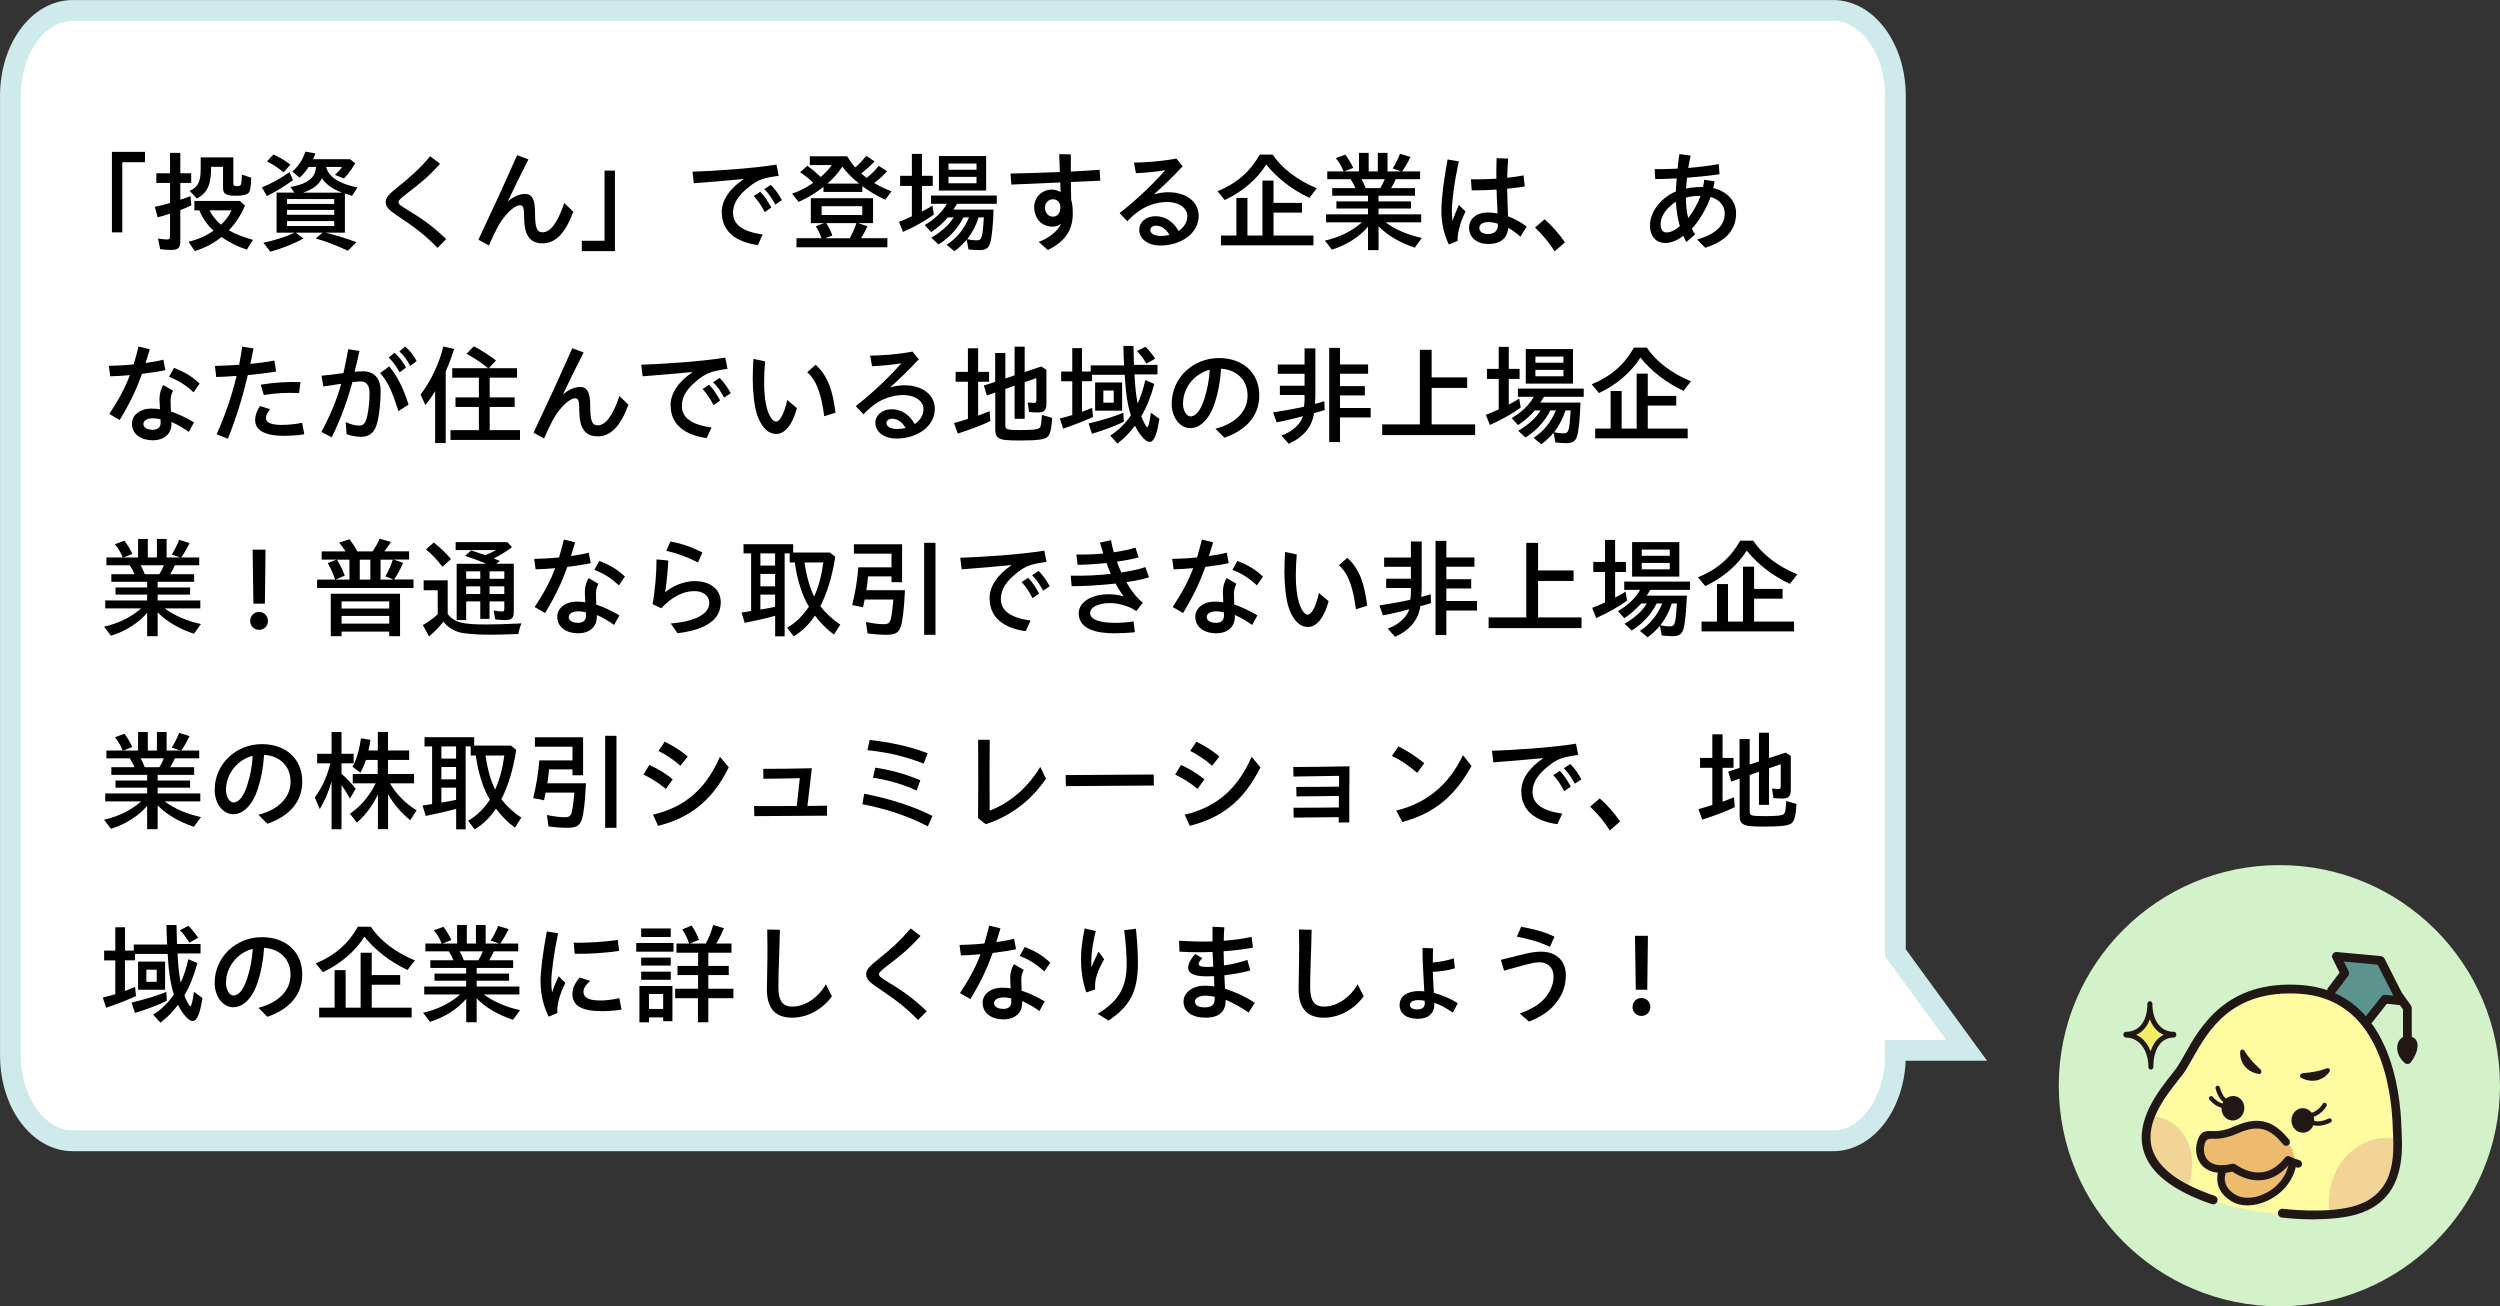 <?xml version="1.0" encoding="UTF-8"?>
<svg id="_レイヤー_2" data-name="レイヤー 2" xmlns="http://www.w3.org/2000/svg" width="339.96" height="177.64" viewBox="0 0 339.96 177.64">
  <rect x="0" y="0" width="339.96" height="177.64" fill="#333333" stroke="none"/>
  <defs>
    <style>
      .cls-1 {
        fill: #211815;
      }

      .cls-2 {
        fill: #ecbb6e;
      }

      .cls-3 {
        fill: #5c948d;
      }

      .cls-4 {
        fill: #fffba1;
      }

      .cls-5 {
        fill: #d3f2c9;
      }

      .cls-6 {
        fill: #f2ec67;
      }

      .cls-7 {
        fill: #f2d496;
      }

      .cls-8 {
        fill: #fff;
        stroke: #ceeaeb;
        stroke-miterlimit: 10;
        stroke-width: 2.83px;
      }
    </style>
  </defs>
  <g id="_レイヤー_1-2" data-name="レイヤー 1">
    <g>
      <path class="cls-8" d="M9.89,1.42h239.38c4.68,0,8.47,5.2,8.47,11.61v116.52s9.69,13.28,9.69,13.28h-9.69s0,.69,0,.69c0,6.41-3.79,11.61-8.47,11.61H9.89c-4.68,0-8.47-5.2-8.47-11.61V13.03c0-6.41,3.79-11.61,8.47-11.61Z"/>
      <g>
        <path d="M15.22,20.65h4.5v1.41h-3.09v9.54h-1.41v-10.95Z"/>
        <path d="M21.78,33.88l-.29-1.44c.55.09.9.12,1.23.12s.4-.09.4-.42v-3.09c-.51.18-1.09.35-1.68.5l-.39-1.43c.73-.15,1.42-.31,2.07-.53v-2.71h-1.86v-1.32h1.86v-2.77h1.4v2.77h1.48v1.32h-1.48v2.27c.36-.09.85-.27,1.38-.48l.12,1.26c-.46.23-.95.44-1.5.63v4.29c0,.87-.32,1.14-1.29,1.14-.38,0-1.02-.04-1.46-.11ZM25.63,32.87c1.21-.27,2.37-.78,3.41-1.5-.87-.79-1.53-1.74-1.93-2.77h-.68v-1.28h6.17l.71.62c-.51,1.28-1.28,2.43-2.19,3.38.87.49,2.04.97,3.28,1.3l-.83,1.32c-1.14-.35-2.4-.96-3.45-1.72-1.05.87-2.17,1.47-3.63,1.92l-.86-1.26ZM25.78,25.96c1.14-.51,1.51-1.24,1.51-2.94v-1.62h4.44v3.52c0,.32.09.39.46.39.63,0,.64-.04.71-1.56l1.26.41c-.04,1.29-.13,1.81-.36,2.07-.24.25-.78.39-1.72.39-1.35,0-1.75-.25-1.75-1.06v-2.88h-1.62c0,2.46-.46,3.48-1.93,4.32l-.99-1.04ZM31.47,28.6h-2.98c.33.69.92,1.42,1.56,1.95.66-.6,1.16-1.29,1.42-1.95Z"/>
        <path d="M35.61,25.49c1.29-.53,2.55-1.23,3.75-2.08l.48,1.08c-.97.74-2.37,1.59-3.55,2.17l-.67-1.17ZM35.79,33.01c1.68-.36,3.11-.81,4.26-1.37h-2.44v-5.45h2.42l-.54-.76c2.35-.42,3.39-1.23,3.48-2.73h-1c-.39.6-.79,1.08-1.23,1.46l-.99-.83c.83-.72,1.47-1.69,1.77-2.71l1.38.24c-.13.33-.24.57-.34.79h5.04l.71.55c-.42.72-.96,1.47-1.53,2.07l-1.23-.49c.39-.35.77-.77.96-1.08h-2.16c.33,1.35,1.74,2.28,4.27,2.79l-.75,1.14c-.22-.08-.72-.23-.97-.32v5.33h-2.66c1.3.3,2.55.67,4.23,1.29l-1.16,1.17c-1.41-.67-2.89-1.24-4.38-1.68l.93-.78h-3.63l1.04.79c-1.14.64-2.88,1.35-4.5,1.8l-.96-1.23ZM36.31,21.94l.87-.93c.73.31,1.56.79,2.31,1.38l-.92,1.05c-.64-.54-1.38-1.04-2.26-1.5ZM45.45,27.73v-.66h-6.42v.66h6.42ZM45.45,29.21v-.66h-6.42v.66h6.42ZM45.45,30.73v-.67h-6.42v.67h6.42ZM46.53,26.2c-1.25-.45-2.24-1.15-2.75-1.96-.46.92-1.21,1.48-2.57,1.96h5.31Z"/>
        <path d="M54.03,29.33c-1.21-.81-1.58-1.21-1.58-1.89,0-.63.53-1.11,1.72-2.07,1.56-1.25,2.9-2.42,4.32-4.12l1.35,1.02c-1.56,1.75-2.61,2.58-4.36,3.93-1,.77-1.29,1.04-1.29,1.26,0,.29.18.44,1.29,1.12,1.81,1.12,3.06,1.91,5.2,3.93l-1.18,1.19c-1.93-1.95-3.25-2.88-5.47-4.37Z"/>
        <path d="M65.05,32.6c2.04-4.32,3.56-7.62,5.27-11.5l1.54.58c-1.04,2.04-1.91,3.81-2.81,5.71.8-.69,1.65-1.02,2.33-1.02,1.04,0,1.38.83,1.38,2.64,0,1.93.24,2.58,1.02,2.58,1.05,0,2.05-1.28,2.95-3.99l1.23,1.19c-1.04,2.8-2.35,4.3-4.17,4.3s-2.52-1.23-2.52-3.57c0-1.28-.12-1.61-.58-1.61-.53,0-1.37.68-2.01,1.47-.76.93-1.15,1.65-2.2,4l-1.43-.79Z"/>
        <path d="M79.12,32.74h3.09v-9.54h1.41v10.95h-4.5v-1.41Z"/>
        <path d="M98.14,28.9c0-1.67,1.05-3.23,3.02-4.56-2.88.27-4.68.42-6.81.58l-.19-1.57c3.12-.12,7.92-.41,11.43-.97l.3,1.53c-2.08.29-2.79.51-4,1.47-1.38,1.08-2.21,2.19-2.21,3.55,0,1.71,1.46,2.59,4.04,2.96l-.67,1.44c-2.99-.42-4.89-1.86-4.89-4.42ZM102.51,26.65l.87-.58c.62.63,1.02,1.28,1.51,2.14l-.9.63c-.48-.92-.93-1.58-1.49-2.19ZM103.93,25.72l.88-.58c.6.58,1.07,1.27,1.52,2.08l-.9.6c-.51-.93-.9-1.51-1.5-2.1Z"/>
        <path d="M107.71,26.33c.98-.33,1.94-.81,2.88-1.47-.69-.65-1.2-1.07-1.79-1.44l.99-.88c.63.46,1.08.83,1.82,1.53.57-.5,1.06-1.02,1.5-1.62h-2.99v-1.2h5.07c.42.67.73,1.11,1.12,1.51.6-.52.99-.96,1.5-1.58l1.11.77c-.6.63-1.14,1.12-1.81,1.63.13.12.46.4.73.62.71-.57,1.16-1.02,1.65-1.65l1.14.73c-.58.65-1.08,1.08-1.75,1.61.84.5,1.54.82,2.35,1.12l-.84,1.15c-1.05-.46-2.14-1.11-3.13-1.84v.78h-5.28v-.69c-1.04.82-2.15,1.5-3.38,2.05l-.9-1.14ZM108.31,32.39h3.39c-.15-.51-.44-1.1-.76-1.62l1.11-.43h-1.79v-3.39h8.46v3.39h-2.02l1.26.43c-.27.6-.54,1.09-.87,1.62h3.58v1.23h-12.36v-1.23ZM117.25,29.24v-1.2h-5.52v1.2h5.52ZM115.56,32.39c.44-.84.72-1.47.9-2.05h-4.11c.33.49.6,1.02.84,1.68l-1,.38h3.38ZM116.82,24.97c-.93-.75-1.69-1.53-2.28-2.31-.54.85-1.23,1.63-2.03,2.31h4.3Z"/>
        <path d="M122.25,30.16c.38-.13,1.12-.45,1.75-.74v-4.14h-1.6v-1.37h1.6v-2.99h1.37v2.99h1.47v1.37h-1.47v3.48c.48-.24,1.04-.55,1.42-.81l.2,1.23c-1.08.79-2.7,1.71-4.19,2.36l-.55-1.38ZM128.74,33.28c1.35-.87,2.34-2.08,3.03-3.72h-.76c-.72,1.46-1.95,2.81-3.39,3.68l-.98-.92c1.32-.74,2.46-1.77,3.04-2.76h-.78c-.63.74-1.49,1.49-2.29,2l-.86-.96c1.33-.76,2.36-1.74,3.01-2.89h-2.16v-1.12h8.95v1.12h-5.4l-.5.79h5.46c-.06,1.94-.23,3.73-.44,4.46-.19.76-.61,1.05-1.47,1.05-.45,0-.99-.04-1.5-.09l-.24-1.32c-.6.67-1.14,1.18-1.68,1.56l-1.06-.87ZM127.68,21.22h6.42v4.69h-6.42v-4.69ZM132.79,23.08v-.84h-3.81v.84h3.81ZM132.79,24.92v-.87h-3.81v.87h3.81ZM133.78,29.56h-.7c-.33,1.05-.89,2.12-1.54,2.97.4.09.85.15,1.23.15.75,0,.83-.24,1.02-3.12Z"/>
        <path d="M141.24,32.9c1.35-.5,2.59-1.43,3.06-2.49-.32.26-.72.41-1.16.41-1.53,0-2.5-1.14-2.5-2.68,0-1.38,1.11-2.36,2.42-2.36.43,0,.87.15,1.16.35l-.04-1.32c-2.28.09-4.63.2-6.66.29l-.1-1.5c1.99-.04,4.39-.11,6.7-.21l-.08-2.43,1.58.04c-.01.74-.01,1.53-.01,2.33,1.41-.08,2.76-.15,3.92-.24l.09,1.48c-1.19.06-2.57.12-4,.18l.04,2.4c.17.53.22,1.18.22,1.83,0,2.08-.78,3.72-3.39,5.02l-1.23-1.09ZM144.19,28.16c0-.66-.43-1.06-.99-1.06-.68,0-1.1.53-1.1,1.15s.41,1.21,1.07,1.21,1.02-.51,1.02-1.3Z"/>
        <path d="M154.92,31.22c0-1.05.95-1.82,2.23-1.82s2.39.72,3.12,2.01c.72-.48,1.19-1.19,1.19-2.03,0-1.05-1.07-1.91-2.79-1.91-1.1,0-2.42.36-3.42.99-.69.43-1.2.85-1.96,1.63l-1.04-1.12c1.65-1.27,4.05-3.39,6.21-5.82-1.21.21-2.73.34-3.99.4l-.27-1.44c1.72-.03,3.61-.15,5.77-.55l.85,1.05c-1.44,1.54-2.56,2.61-3.91,3.83.69-.21,1.33-.3,1.93-.3,2.52,0,4.16,1.33,4.16,3.2,0,2.4-2.4,4.05-5.24,4.05-1.54,0-2.85-.82-2.85-2.17ZM157.92,32.08c.39,0,.75-.04,1.11-.13-.46-.81-1.11-1.26-1.8-1.26-.51,0-.81.26-.81.59,0,.52.66.81,1.5.81Z"/>
        <path d="M165.57,26c2.58-1.04,4.42-2.65,5.74-4.98h1.75c1.23,1.86,3.38,3.5,6,4.58l-1,1.3c-2.33-1.08-4.42-2.7-5.87-4.53-1.23,1.99-3.28,3.73-5.64,4.83l-.99-1.2ZM166.03,32.03h2.1v-5.11h1.5v5.11h2.04v-7.47h1.51v3.03h3.87v1.32h-3.87v3.12h5.43v1.33h-12.58v-1.33Z"/>
        <path d="M186.03,30.83c-1.2,1.41-2.97,2.52-4.92,3.12l-.94-1.23c2.01-.46,3.73-1.32,5.04-2.49h-4.88v-1.08h5.7v-.79h-4.3v-.97h4.3v-.77h-4.87v-1.04h3.15c-.17-.43-.38-.81-.64-1.21h-3.18v-1.06h2.22c-.32-.78-.66-1.32-1.07-1.8l1.29-.48c.39.48.76,1.11,1.09,1.8l-1.23.48h2.01v-2.52h1.32v2.52h1.24v-2.52h1.32v2.52h1.88l-1.18-.39c.4-.66.78-1.42,1-2.01l1.42.44c-.35.73-.79,1.48-1.14,1.96h2.45v1.06h-3.31c-.2.44-.41.86-.63,1.21h3.25v1.04h-4.96v.77h4.41v.97h-4.41v.79h5.8v1.08h-4.85c1.33.99,3.04,1.72,4.94,2.13l-.96,1.32c-2-.66-3.71-1.66-4.93-2.91v3.24h-1.43v-3.18ZM187.69,25.58c.21-.34.41-.71.62-1.21h-3.17c.21.36.36.66.57,1.21h1.98Z"/>
        <path d="M196.01,28.49c0-1.33.3-3.96.84-6.81l1.53.27c-.65,2.92-.95,5.56-.95,6.67,0,.46.03.98.09,1.44.24-.76.54-1.47.87-2.19l.9.9c-.45.93-.65,1.47-.79,2.03-.23.84-.3,1.27-.29,1.95l-1.19.5c-.63-1.36-1.02-2.73-1.02-4.75ZM199.77,30.94c0-1.05.86-2.04,2.55-2.04.42,0,.87.04,1.32.12l-.04-1.17c-.04-.64-.08-1.38-.09-2.07-1.19.08-2.37.11-3.38.11l-.11-1.5c1.07.01,2.26-.02,3.46-.09,0-.84-.01-1.58.03-2.79l1.58.05c-.08,1.02-.11,1.83-.14,2.61.8-.08,1.54-.18,2.24-.32l.15,1.51c-.72.12-1.53.22-2.39.3.02.78.03,1.48.06,2.16.01.6.04,1.14.06,1.59.86.32,1.71.78,2.54,1.4l-.87,1.38c-.55-.52-1.11-.91-1.65-1.2-.12,1.46-1.1,2.19-2.71,2.19-1.5,0-2.61-.85-2.61-2.23ZM202.35,31.82c.81,0,1.35-.39,1.33-1.21v-.2c-.45-.13-.88-.21-1.25-.21-.88,0-1.26.36-1.26.81,0,.5.43.81,1.17.81Z"/>
        <path d="M208.74,30.94l1.3-1.12c.92.78,1.98,1.99,2.77,3.13l-1.41,1.24c-.69-1.15-1.64-2.29-2.67-3.25Z"/>
        <path d="M228.89,32.08c-.79.6-1.61.96-2.42.96-1.32,0-2.1-.96-2.1-2.36,0-1.29.66-2.55,1.74-3.51.53-.48,1.14-.87,1.79-1.14.01-.5.04-1.11.11-1.77-1.14.06-2.18.09-2.92.09l-.08-1.36c.81.03,1.9,0,3.12-.06.06-.69.15-1.38.24-1.98l1.53.21c-.12.52-.23,1.09-.32,1.68,1.4-.12,2.87-.29,4.14-.53l.11,1.38c-1.35.21-2.92.36-4.42.48-.06.53-.11,1.04-.13,1.47.71-.15,1.48-.22,2.31-.21.08-.34.11-.63.15-.98l1.41.21c-.04.31-.1.62-.18.91,1.83.42,3.11,1.73,3.11,3.42,0,1.91-.96,3.68-4.19,4.7l-1.11-1.11c2.85-.84,3.76-2.13,3.76-3.56,0-1.08-.76-1.89-1.92-2.24-.57,1.58-1.53,3.21-2.55,4.32.13.27.27.54.43.79l-1.18,1.02c-.15-.27-.29-.55-.42-.85ZM226.61,31.61c.54,0,1.19-.3,1.82-.87-.27-.9-.47-2.08-.53-3.3-.33.19-.69.48-1.04.83-.54.54-1.04,1.35-1.04,2.23,0,.75.33,1.11.78,1.11ZM229.56,29.66c.66-.82,1.29-1.93,1.7-3.03-.74,0-1.41.07-2.01.25.02.95.09,1.91.32,2.78Z"/>
        <path d="M14.86,56.3c1.35-2.04,2.19-3.66,2.8-5.29-.99.09-1.93.15-2.67.16l-.19-1.42c1-.02,2.19-.08,3.38-.2.22-.77.45-1.56.66-2.43l1.53.38c-.2.66-.38,1.27-.57,1.86.89-.12,1.73-.27,2.42-.45l.27,1.42c-.78.18-1.95.36-3.18.51-.73,2.04-1.6,3.92-3.03,6.27l-1.41-.81ZM17.94,57.61c0-1.14,1.06-2.05,2.67-2.05.36,0,.75.03,1.14.09-.03-.5-.06-1.08-.06-1.37,0-.42.06-1.15.51-1.92l1.33.77c-.29.58-.33.99-.33,1.41,0,.47.03.9.04,1.42,1.06.35,2.16.88,3.15,1.47l-.72,1.3c-.78-.55-1.58-1.02-2.35-1.35v.24c0,1.4-1,2.25-2.58,2.25-1.39,0-2.8-.71-2.8-2.26ZM20.73,58.45c.69,0,1.11-.31,1.11-.95,0-.12,0-.29-.01-.48-.34-.09-.69-.14-1-.14-.79,0-1.33.29-1.33.77,0,.53.55.79,1.25.79ZM22.99,51.23l.67-1.2c1.37.52,2.46,1.14,3.48,2.13l-.82,1.19c-1.16-1.07-2.04-1.59-3.33-2.12Z"/>
        <path d="M29.46,59.05c1.23-2.76,2.1-5.34,2.71-7.93-1.02.08-1.98.12-2.77.15l-.17-1.51c1.04-.03,2.14-.08,3.29-.15.15-.81.3-1.63.42-2.47l1.54.24c-.14.72-.29,1.42-.44,2.11,1.11-.12,2.21-.25,3.27-.46l.24,1.5c-1.18.19-2.53.36-3.85.48-.69,2.93-1.54,5.7-2.71,8.65l-1.53-.6ZM34.69,57.11c0-.56.21-1.23.67-1.89l1.37.43c-.39.45-.57.9-.57,1.21,0,.58.66.92,2.13.92.96,0,1.98-.11,2.79-.29l.3,1.56c-.93.18-2.13.21-2.85.21-2.75,0-3.84-.9-3.84-2.16ZM35.46,52.31c1.71-.29,3.71-.42,5.4-.35l-.19,1.49c-1.63-.09-3.45.03-4.8.27l-.41-1.41Z"/>
        <path d="M43.69,58.76c1.25-2.34,2.1-4.38,2.71-6.57-.92.14-1.77.25-2.43.36l-.25-1.46c.69-.06,1.96-.2,2.98-.35.24-1.03.45-2.11.65-3.25l1.53.24c-.19.93-.42,1.86-.66,2.82.44-.03.83-.06,1.14-.06,1.44,0,2.4.88,2.4,2.68,0,1.29-.12,2.91-.45,4.27-.37,1.56-1.27,1.96-2.17,1.96-.7,0-1.39-.13-2.01-.36l-.12-1.65c.71.35,1.38.48,1.83.48.58,0,.88-.32,1.11-1.35.19-.89.3-2,.3-3.06s-.43-1.59-1.18-1.59c-.26,0-.62.03-1.14.09-.73,2.59-1.53,4.88-2.82,7.51l-1.41-.74ZM51.69,50.74l1.23-.92c1.17,1.39,1.95,3.06,2.64,5.19l-1.38.9c-.72-2.26-1.35-3.97-2.49-5.17ZM52.86,48.62l.79-.66c.63.6,1.05,1.11,1.56,2.01l-.86.67c-.51-.92-.94-1.49-1.5-2.02ZM54.31,47.78l.79-.66c.68.58,1.08,1.15,1.56,1.98l-.87.66c-.45-.84-.9-1.46-1.49-1.98Z"/>
        <path d="M59.17,53.18c-.34.6-.78,1.23-1.32,1.91l-.66-1.43c1.38-1.8,2.5-4.14,3.1-6.54l1.46.34c-.36,1.16-.71,2.1-1.14,3.04v9.75h-1.44v-7.08ZM61.26,58.49h3.86v-3.15h-3.18v-1.3h3.18v-2.68h-3.62v-1.29h4.88c-.96-.78-1.93-1.41-2.94-1.96l.99-1.02c1.05.55,2.12,1.23,3.01,1.92l-.96,1.06h3.83v1.29h-3.72v2.68h3.4v1.3h-3.4v3.15h4.12v1.33h-9.45v-1.33Z"/>
        <path d="M72.55,58.85c2.04-4.32,3.56-7.62,5.27-11.5l1.54.58c-1.04,2.04-1.91,3.81-2.81,5.71.8-.69,1.65-1.02,2.33-1.02,1.04,0,1.38.83,1.38,2.64,0,1.93.24,2.58,1.02,2.58,1.05,0,2.05-1.28,2.95-3.99l1.23,1.19c-1.04,2.8-2.35,4.3-4.17,4.3s-2.52-1.23-2.52-3.57c0-1.28-.12-1.61-.58-1.61-.53,0-1.37.68-2.01,1.47-.76.93-1.15,1.65-2.2,4l-1.43-.79Z"/>
        <path d="M91.18,55.15c0-1.67,1.05-3.23,3.02-4.56-2.88.27-4.68.42-6.81.58l-.19-1.57c3.12-.12,7.92-.41,11.43-.97l.3,1.53c-2.08.29-2.79.51-4,1.47-1.38,1.08-2.21,2.19-2.21,3.55,0,1.71,1.46,2.59,4.04,2.96l-.67,1.44c-2.99-.42-4.89-1.86-4.89-4.42ZM95.55,52.9l.87-.58c.62.63,1.02,1.28,1.51,2.14l-.9.63c-.48-.92-.93-1.58-1.49-2.19ZM96.97,51.97l.88-.58c.6.58,1.07,1.27,1.52,2.08l-.9.6c-.51-.93-.9-1.51-1.5-2.1Z"/>
        <path d="M102.91,56.27c-.33-1.07-.55-2.97-.55-4.71,0-.75.03-1.81.09-2.75l1.59.33c-.09,1.02-.13,1.92-.13,2.88,0,1.63.17,2.8.43,3.67.32,1.02.76,1.64,1.2,1.64.48,0,1.11-1.04,1.51-2.94l1.32,1.11c-.63,2.37-1.7,3.51-2.8,3.51-1.21,0-2.13-1.07-2.66-2.75ZM109.77,50.62l1.14-1.02c1.8,1.65,2.32,3.67,2.71,6.52l-1.54.48c-.35-2.65-.9-4.77-2.31-5.98Z"/>
        <path d="M119.04,57.47c0-1.05.95-1.82,2.23-1.82s2.39.72,3.12,2.01c.72-.48,1.19-1.19,1.19-2.03,0-1.05-1.07-1.91-2.79-1.91-1.09,0-2.42.36-3.42.99-.69.43-1.2.85-1.96,1.63l-1.04-1.12c1.65-1.27,4.05-3.39,6.21-5.82-1.21.21-2.73.34-3.99.4l-.27-1.44c1.72-.03,3.61-.15,5.77-.55l.85,1.05c-1.44,1.54-2.56,2.61-3.91,3.83.69-.21,1.33-.3,1.93-.3,2.52,0,4.16,1.33,4.16,3.2,0,2.4-2.4,4.05-5.24,4.05-1.54,0-2.85-.82-2.85-2.17ZM122.04,58.33c.39,0,.75-.04,1.11-.13-.46-.81-1.11-1.26-1.8-1.26-.51,0-.81.26-.81.59,0,.52.66.81,1.5.81Z"/>
        <path d="M129.73,57.53c.84-.24,1.47-.42,1.89-.57v-5.05h-1.67v-1.34h1.67v-3.21h1.39v3.21h1.49v1.34h-1.49v4.6c.44-.16,1.08-.39,1.56-.6l.1,1.35c-1.06.53-2.64,1.12-4.42,1.7l-.52-1.42ZM135.87,59.59c-.38-.21-.53-.53-.53-1.14v-5.08l-1.14.41-.41-1.35,1.54-.51v-3.92h1.38v3.46l1.26-.42v-3.9h1.37v3.45l2.25-.75.71.45v4.54c0,.95-.29,1.26-1.21,1.26-.32,0-.53-.01-1.16-.07l-.18-1.3c.31.04.66.07.87.07.25,0,.31-.09.31-.4v-2.97l-1.59.55v4.98h-1.37v-4.51l-1.26.45v4.95c0,.58.2.64,2.12.64,1.67,0,2.34-.09,2.55-.31.18-.21.22-.48.3-1.75l1.4.41c-.11,1.63-.29,2.32-.68,2.62-.42.33-1.45.45-3.66.45-1.8,0-2.49-.07-2.88-.3Z"/>
        <path d="M150.96,59.24c1.11-.71,2.05-1.61,2.82-2.75-.43-1.33-.71-3.08-.84-5.52h-4.44v.87h-1.37v4.17c.53-.2,1-.39,1.38-.55l.12,1.24c-.99.46-2.46,1.05-4.06,1.59l-.45-1.39c.5-.11,1.16-.29,1.69-.46v-4.59h-1.51v-1.33h1.51v-3.18h1.32v3.18h1.19v-.83h4.54c-.03-.4-.07-1.48-.1-2.65h1.37c.01.69.03,1.54.07,2.58h3.2v1.29h-3.13c.08,1.62.22,2.93.43,3.97.42-.93.77-1.96,1.04-3.19l1.23.52c-.44,1.63-1.02,3.13-1.77,4.39.25.69.67,1.49.81,1.49.15,0,.33-.72.49-1.97l1.16.84c-.34,2.19-.75,3.13-1.33,3.13-.33,0-.71-.29-1.17-.87-.29-.36-.58-.82-.83-1.32-.69.93-1.46,1.71-2.38,2.42l-.97-1.08ZM148.02,57.59c1.86-.45,3.39-.91,4.74-1.46l.06,1.21c-.85.45-2.52,1.11-4.33,1.65l-.46-1.41ZM148.92,52.01h3.67v3.83h-3.67v-3.83ZM151.45,54.76v-1.65h-1.41v1.65h1.41ZM154.6,47.75l1.16-.6c.42.39.83.9,1.33,1.62l-1.2.67c-.43-.72-.84-1.26-1.29-1.7Z"/>
        <path d="M165.27,58.3c2.75-.69,4.38-2.37,4.38-4.5s-1.47-3.52-3.6-3.66c-.11,1.69-.38,3.17-.84,4.6-.72,2.25-2,3.48-3.36,3.48s-2.52-1.4-2.52-3.32c0-3.48,2.88-6.21,6.42-6.21,3.25,0,5.49,1.98,5.49,5.08,0,2.68-1.65,4.68-4.74,5.75l-1.23-1.23ZM161.89,56.62c.77,0,1.41-.9,1.88-2.38.41-1.32.65-2.49.74-3.96-2.07.52-3.64,2.42-3.64,4.65,0,.92.49,1.7,1.03,1.7Z"/>
        <path d="M174.27,59.23c1.43-.51,2.64-1.6,2.9-2.64-1.02.3-2.33.61-3.57.84l-.48-1.35c1.42-.22,3.12-.52,4.21-.78.06-.4.07-.81.07-1.59h-3.36v-1.26h3.36v-1.62h-3.64v-1.26h3.64v-2.19h1.47v6.04c0,.63-.02,1.02-.06,1.5.42-.1.98-.27,1.28-.36l.04,1.19c-.34.12-.9.3-1.44.43-.27,1.86-1.44,3.27-3.45,4.17l-.98-1.12ZM180.75,47.3h1.47v2.26h3.82v1.26h-3.82v1.69h3.38v1.26h-3.38v1.71h4.17v1.29h-4.17v3.34h-1.47v-12.82Z"/>
        <path d="M187.96,57.71h5.12v-10.14h1.6v3.75h4.83v1.43h-4.83v4.96h5.91v1.45h-12.63v-1.45Z"/>
        <path d="M202.05,56.41c.38-.13,1.12-.45,1.75-.74v-4.14h-1.6v-1.37h1.6v-2.99h1.37v2.99h1.47v1.37h-1.47v3.48c.48-.24,1.04-.55,1.42-.81l.2,1.23c-1.08.79-2.7,1.71-4.19,2.36l-.55-1.38ZM208.55,59.53c1.35-.87,2.34-2.08,3.03-3.72h-.76c-.72,1.46-1.95,2.81-3.39,3.68l-.98-.92c1.32-.74,2.46-1.77,3.04-2.76h-.78c-.63.74-1.49,1.49-2.29,2l-.86-.96c1.33-.76,2.36-1.74,3.01-2.89h-2.16v-1.12h8.95v1.12h-5.4l-.5.79h5.46c-.06,1.94-.23,3.73-.44,4.46-.19.76-.61,1.05-1.47,1.05-.45,0-.99-.04-1.5-.09l-.24-1.32c-.6.67-1.14,1.18-1.68,1.56l-1.06-.87ZM207.48,47.47h6.42v4.69h-6.42v-4.69ZM212.6,49.33v-.84h-3.81v.84h3.81ZM212.6,51.17v-.87h-3.81v.87h3.81ZM213.58,55.81h-.7c-.33,1.05-.89,2.12-1.54,2.97.4.09.85.15,1.23.15.75,0,.83-.24,1.02-3.12Z"/>
        <path d="M216.45,52.25c2.58-1.04,4.42-2.65,5.74-4.98h1.75c1.23,1.86,3.38,3.5,6,4.58l-1,1.3c-2.33-1.08-4.42-2.7-5.87-4.53-1.23,1.99-3.28,3.73-5.64,4.83l-.99-1.2ZM216.92,58.28h2.1v-5.11h1.5v5.11h2.04v-7.47h1.51v3.03h3.87v1.32h-3.87v3.12h5.43v1.33h-12.58v-1.33Z"/>
        <path d="M20.01,83.33c-1.2,1.41-2.97,2.52-4.92,3.12l-.94-1.23c2.01-.46,3.73-1.32,5.04-2.49h-4.88v-1.08h5.7v-.79h-4.3v-.97h4.3v-.77h-4.87v-1.04h3.15c-.17-.43-.38-.81-.64-1.21h-3.18v-1.06h2.22c-.32-.78-.66-1.32-1.07-1.8l1.29-.48c.39.48.76,1.11,1.09,1.8l-1.23.48h2.01v-2.52h1.32v2.52h1.24v-2.52h1.32v2.52h1.88l-1.18-.39c.4-.66.78-1.42,1-2.01l1.42.44c-.35.73-.79,1.48-1.14,1.96h2.45v1.06h-3.31c-.2.44-.41.86-.63,1.21h3.25v1.04h-4.96v.77h4.41v.97h-4.41v.79h5.8v1.08h-4.85c1.33.99,3.04,1.72,4.94,2.13l-.96,1.32c-2-.66-3.71-1.66-4.93-2.91v3.24h-1.43v-3.18ZM21.67,78.08c.21-.34.41-.71.62-1.21h-3.17c.21.36.36.66.57,1.21h1.98Z"/>
        <path d="M34.02,84.44c0-.66.49-1.23,1.21-1.23s1.21.57,1.21,1.23-.5,1.21-1.21,1.21-1.21-.56-1.21-1.21ZM34.35,74.75h1.76l-.09,7.34h-1.56l-.11-7.34Z"/>
        <path d="M43.14,78.82h2.43c-.25-.78-.57-1.49-1-2.24l1.17-.48h-2v-1.12h3.25c-.34-.51-.46-.67-.87-1.2l1.41-.45c.48.64.76,1.06,1.05,1.65h2.08c.39-.55.69-1.08.96-1.73l1.54.45c-.34.55-.6.88-.9,1.27h3.37v1.12h-2.1l1.28.46c-.39.9-.78,1.62-1.22,2.25h2.64v1.16h-13.11v-1.16ZM44.98,80.74h9.42v5.77h-1.47v-.62h-6.48v.62h-1.47v-5.77ZM47.52,78.82v-2.71h-1.7c.41.63.76,1.36,1.06,2.17l-1.26.54h1.89ZM52.93,82.75v-.97h-6.48v.97h6.48ZM52.93,84.8v-1.04h-6.48v1.04h6.48ZM50.36,78.82v-2.71h-1.44v2.71h1.44ZM53.52,78.82l-1.12-.45c.39-.63.72-1.39,1.02-2.26h-1.67v2.71h1.77Z"/>
        <path d="M57.49,85.01c.6-.33,1.33-.85,2.03-1.46v-3.28h-1.91v-1.35h3.27v4.59c.92,1.12,1.95,1.41,5.25,1.41,1.21,0,2.94-.06,4.79-.15-.23.48-.35.95-.42,1.44-1.8.08-2.85.1-3.84.1-1.37,0-2.37-.06-3.42-.19-1.14-.09-2.24-.67-2.94-1.58-.61.75-1.27,1.43-1.96,2l-.84-1.53ZM57.93,74.71l1.05-.94c1.04.83,1.72,1.51,2.34,2.26l-1.16,1.04c-.66-.88-1.44-1.71-2.23-2.36ZM67.35,84.25l-.22-1.23c.34.07.78.13,1.12.13.27,0,.33-.06.33-.36v-1.01h-2.01v2.38h-1.26v-2.38h-1.92v2.54h-1.29v-7.65h4.02c-1.11-.48-1.94-.78-2.87-1.08l.81-.74c.96.3,1.06.35,1.93.64.55-.21,1-.42,1.46-.69h-5.49v-1.08h7.04l.62.69c-.68.52-1.53,1.05-2.48,1.53l.84.34-.5.38h2.39v6.54c0,.84-.29,1.12-1.14,1.12-.55,0-1.08-.05-1.38-.09ZM65.31,78.71v-1.02h-1.92v1.02h1.92ZM65.31,80.77v-1.04h-1.92v1.04h1.92ZM68.58,78.71v-1.02h-2.01v1.02h2.01ZM68.58,80.77v-1.04h-2.01v1.04h2.01Z"/>
        <path d="M72.7,82.55c1.35-2.04,2.19-3.66,2.8-5.29-.99.09-1.93.15-2.67.16l-.19-1.42c1-.02,2.19-.08,3.38-.2.22-.77.45-1.56.66-2.43l1.53.38c-.2.66-.38,1.27-.57,1.86.89-.12,1.73-.27,2.42-.45l.27,1.42c-.78.18-1.95.36-3.18.51-.73,2.04-1.6,3.92-3.03,6.27l-1.41-.81ZM75.78,83.86c0-1.14,1.06-2.05,2.67-2.05.36,0,.75.03,1.14.09-.03-.5-.06-1.08-.06-1.37,0-.42.06-1.15.51-1.92l1.33.77c-.29.58-.33.99-.33,1.41,0,.47.03.9.04,1.42,1.06.35,2.16.88,3.15,1.47l-.72,1.3c-.78-.55-1.58-1.02-2.35-1.35v.24c0,1.4-1,2.25-2.58,2.25-1.39,0-2.8-.71-2.8-2.26ZM78.57,84.7c.69,0,1.11-.31,1.11-.95,0-.12,0-.29-.01-.48-.34-.09-.69-.14-1-.14-.79,0-1.33.29-1.33.77,0,.53.55.79,1.25.79ZM80.83,77.48l.67-1.2c1.37.52,2.46,1.14,3.48,2.13l-.82,1.19c-1.16-1.07-2.04-1.59-3.33-2.12Z"/>
        <path d="M91.2,84.79c3.18-.27,5.28-1.23,5.25-2.83-.02-.97-.84-1.6-2.13-1.58-1.58.03-3.15.96-4.4,2.34l-1.18-.57c.34-1.82.52-4.08.54-6.08l1.59.15c-.04,1.26-.2,2.85-.42,4.32,1.15-.99,2.73-1.49,3.9-1.52,2.05-.04,3.63.99,3.66,2.82v.07c0,2.38-2.04,3.72-5.87,4.2l-.94-1.33ZM90.6,74.9l.56-1.26c1.46.24,2.95.75,4.36,1.5l-.61,1.35c-1.44-.76-2.85-1.26-4.31-1.59Z"/>
        <path d="M107.01,85.37c1.11-.61,2.16-1.62,2.99-2.88-.86-1.33-1.62-3.71-1.92-6h-.69v-1.24h-.69v11.28h-1.29v-2.79c-1.32.36-2.76.69-4.14.96l-.43-1.41c.36-.04.74-.11,1.3-.21v-7.83h-1.03v-1.25h6.75v1.14h5l.72.58c-.43,2.76-1.08,4.83-2.02,6.72.72.93,1.71,1.84,2.71,2.5l-.86,1.35c-.9-.63-1.81-1.54-2.59-2.58-.75,1.15-1.75,2.14-2.89,2.82l-.9-1.17ZM105.4,76.91v-1.66h-2v1.66h2ZM105.4,79.73v-1.68h-2v1.68h2ZM105.4,82.51v-1.65h-2v2.03c.99-.17,1.5-.26,2-.38ZM111.96,76.49h-2.55c.22,1.74.73,3.51,1.3,4.63.6-1.3,1.02-2.89,1.25-4.63Z"/>
        <path d="M117.97,86.12l-.22-1.54c1.05.21,1.81.3,2.42.3s.83-.18.97-.73c.12-.53.27-1.61.34-2.62h-3.9l-.22,1.04-1.47-.29c.42-1.77.68-3.3.83-5.13h4.51v-1.86h-5.11v-1.28h6.55v5.16h-1.44v-.79h-3.19c-.04.57-.11,1.04-.23,1.88h5.25c-.12,2.56-.31,4.19-.58,4.98-.3.82-.76,1.08-1.96,1.08-.79,0-1.8-.08-2.54-.18ZM125.67,73.81h1.54v12.51h-1.54v-12.51Z"/>
        <path d="M134.56,81.4c0-1.67,1.05-3.23,3.02-4.56-2.88.27-4.68.42-6.81.58l-.19-1.57c3.12-.12,7.92-.41,11.43-.97l.3,1.53c-2.08.29-2.79.51-4,1.47-1.38,1.08-2.21,2.19-2.21,3.55,0,1.71,1.46,2.59,4.04,2.96l-.67,1.44c-2.99-.42-4.89-1.86-4.89-4.42ZM138.93,79.15l.87-.58c.62.63,1.02,1.28,1.51,2.14l-.9.63c-.48-.92-.93-1.58-1.49-2.19ZM140.35,78.22l.88-.58c.6.58,1.07,1.27,1.52,2.08l-.9.6c-.51-.93-.9-1.51-1.5-2.1Z"/>
        <path d="M145.59,78.28c1.79.04,3.72-.04,5.46-.24-.2-.46-.41-.97-.58-1.48-1.46.15-2.89.24-3.93.25l-.17-1.41c1.2.03,2.46-.01,3.66-.13-.16-.48-.3-.98-.45-1.49l1.5-.33c.09.53.21,1.08.38,1.65,1.12-.17,2.16-.38,2.95-.63l.42,1.33c-.79.22-1.84.42-2.95.57.18.51.38,1,.6,1.48,1.3-.2,2.46-.45,3.27-.73l.5,1.38c-.85.27-1.92.5-3.09.66.65,1.14,1.41,2.13,2.25,2.8l-.9,1.14c-.57-.39-.96-.57-1.68-.79-.67-.21-1.32-.3-1.9-.3-1.73,0-2.69.65-2.69,1.32,0,.97,1.35,1.37,3.51,1.37.66,0,1.68-.08,2.39-.2l.19,1.47c-.78.09-2.04.15-2.82.15-2.38,0-4.82-.55-4.82-2.73,0-1.49,1.7-2.58,4.08-2.58.72,0,1.37.09,2.03.29-.39-.54-.77-1.12-1.1-1.74-2.05.22-4.23.35-5.97.36l-.13-1.44Z"/>
        <path d="M159.46,82.55c1.35-2.04,2.19-3.66,2.8-5.29-.99.09-1.93.15-2.67.16l-.19-1.42c1-.02,2.19-.08,3.38-.2.22-.77.45-1.56.66-2.43l1.53.38c-.2.66-.38,1.27-.57,1.86.89-.12,1.73-.27,2.42-.45l.27,1.42c-.78.18-1.95.36-3.18.51-.73,2.04-1.6,3.92-3.03,6.27l-1.41-.81ZM162.54,83.86c0-1.14,1.06-2.05,2.67-2.05.36,0,.75.03,1.14.09-.03-.5-.06-1.08-.06-1.37,0-.42.06-1.15.51-1.92l1.33.77c-.29.58-.33.99-.33,1.41,0,.47.03.9.04,1.42,1.06.35,2.16.88,3.15,1.47l-.72,1.3c-.78-.55-1.58-1.02-2.35-1.35v.24c0,1.4-1,2.25-2.58,2.25-1.39,0-2.8-.71-2.8-2.26ZM165.33,84.7c.69,0,1.11-.31,1.11-.95,0-.12,0-.29-.01-.48-.34-.09-.69-.14-1-.14-.79,0-1.33.29-1.33.77,0,.53.55.79,1.25.79ZM167.59,77.48l.67-1.2c1.37.52,2.46,1.14,3.48,2.13l-.82,1.19c-1.16-1.07-2.04-1.59-3.33-2.12Z"/>
        <path d="M175.21,82.52c-.33-1.07-.55-2.97-.55-4.71,0-.75.03-1.81.09-2.75l1.59.33c-.09,1.02-.13,1.92-.13,2.88,0,1.63.17,2.8.43,3.67.32,1.02.76,1.64,1.2,1.64.48,0,1.11-1.04,1.51-2.94l1.32,1.11c-.63,2.37-1.7,3.51-2.8,3.51-1.22,0-2.13-1.07-2.66-2.75ZM182.07,76.87l1.14-1.02c1.8,1.65,2.32,3.67,2.71,6.52l-1.54.48c-.35-2.65-.9-4.77-2.31-5.98Z"/>
        <path d="M188.73,85.48c1.42-.51,2.64-1.6,2.9-2.64-1.02.3-2.33.61-3.57.84l-.48-1.35c1.42-.22,3.12-.52,4.21-.78.06-.4.07-.81.07-1.59h-3.36v-1.26h3.36v-1.62h-3.64v-1.26h3.64v-2.19h1.47v6.04c0,.63-.02,1.02-.06,1.5.42-.1.98-.27,1.28-.36l.04,1.19c-.34.12-.9.3-1.44.43-.27,1.86-1.44,3.27-3.45,4.17l-.98-1.12ZM195.21,73.55h1.47v2.26h3.82v1.26h-3.82v1.69h3.38v1.26h-3.38v1.71h4.17v1.29h-4.17v3.34h-1.47v-12.82Z"/>
        <path d="M202.43,83.96h5.12v-10.14h1.6v3.75h4.83v1.43h-4.83v4.96h5.91v1.45h-12.63v-1.45Z"/>
        <path d="M216.51,82.66c.38-.13,1.12-.45,1.75-.74v-4.14h-1.6v-1.37h1.6v-2.99h1.37v2.99h1.47v1.37h-1.47v3.48c.48-.24,1.04-.55,1.42-.81l.2,1.23c-1.08.79-2.7,1.71-4.19,2.36l-.55-1.38ZM223.01,85.78c1.35-.87,2.34-2.08,3.03-3.72h-.76c-.72,1.46-1.95,2.81-3.39,3.68l-.98-.92c1.32-.74,2.46-1.77,3.04-2.76h-.78c-.63.74-1.49,1.49-2.29,2l-.86-.96c1.33-.76,2.36-1.74,3.01-2.89h-2.16v-1.12h8.95v1.12h-5.4l-.5.79h5.46c-.06,1.94-.23,3.73-.44,4.46-.19.76-.61,1.05-1.47,1.05-.45,0-.99-.04-1.5-.09l-.24-1.32c-.6.67-1.14,1.18-1.68,1.56l-1.06-.87ZM221.94,73.72h6.42v4.69h-6.42v-4.69ZM227.06,75.58v-.84h-3.81v.84h3.81ZM227.06,77.42v-.87h-3.81v.87h3.81ZM228.04,82.06h-.7c-.33,1.05-.89,2.12-1.55,2.97.41.09.86.15,1.23.15.75,0,.83-.24,1.02-3.12Z"/>
        <path d="M230.91,78.5c2.58-1.04,4.42-2.65,5.74-4.98h1.75c1.23,1.86,3.38,3.5,6,4.58l-1,1.3c-2.33-1.08-4.42-2.7-5.87-4.53-1.23,1.99-3.28,3.73-5.64,4.83l-.99-1.2ZM231.38,84.53h2.1v-5.11h1.5v5.11h2.04v-7.47h1.51v3.03h3.87v1.32h-3.87v3.12h5.43v1.33h-12.58v-1.33Z"/>
        <path d="M20.01,109.58c-1.2,1.41-2.97,2.52-4.92,3.12l-.94-1.23c2.01-.46,3.73-1.32,5.04-2.49h-4.88v-1.08h5.7v-.79h-4.3v-.97h4.3v-.77h-4.87v-1.04h3.15c-.17-.43-.38-.81-.64-1.21h-3.18v-1.06h2.22c-.32-.78-.66-1.32-1.07-1.8l1.29-.48c.39.48.76,1.11,1.09,1.8l-1.23.48h2.01v-2.52h1.32v2.52h1.24v-2.52h1.32v2.52h1.88l-1.18-.39c.4-.66.78-1.42,1-2.01l1.42.44c-.35.73-.79,1.48-1.14,1.96h2.45v1.06h-3.31c-.2.44-.41.86-.63,1.21h3.25v1.04h-4.96v.77h4.41v.97h-4.41v.79h5.8v1.08h-4.85c1.33.99,3.04,1.72,4.94,2.13l-.96,1.32c-2-.66-3.71-1.66-4.93-2.91v3.24h-1.43v-3.18ZM21.67,104.33c.21-.34.41-.71.62-1.21h-3.17c.21.36.36.66.57,1.21h1.98Z"/>
        <path d="M35.13,110.8c2.75-.69,4.38-2.37,4.38-4.5s-1.47-3.52-3.6-3.66c-.11,1.69-.38,3.17-.84,4.6-.72,2.25-2,3.48-3.36,3.48s-2.52-1.4-2.52-3.32c0-3.48,2.88-6.21,6.42-6.21,3.25,0,5.49,1.98,5.49,5.08,0,2.68-1.65,4.68-4.74,5.75l-1.23-1.23ZM31.75,109.12c.77,0,1.41-.9,1.88-2.38.41-1.32.65-2.49.74-3.96-2.07.52-3.64,2.42-3.64,4.65,0,.92.49,1.7,1.03,1.7Z"/>
        <path d="M45.09,106.28c-.45,1.49-.94,2.62-1.6,3.75l-.69-1.6c.93-1.2,1.67-2.8,2.13-4.63h-1.8v-1.3h1.96v-2.96h1.35v2.96h1.65v1.3h-1.65v1.42c.75.66,1.36,1.31,1.93,2.03l-.78,1.35c-.42-.75-.64-1.12-1.15-1.84v6.01h-1.35v-6.48ZM51.36,108.1c-.68,1.42-1.62,2.7-2.82,3.76l-.96-1.2c1.51-1.05,2.62-2.36,3.51-4.14h-3.12v-1.27h3.39v-1.91h-1.59c-.25.71-.43,1.14-.76,1.73l-1.08-.81c.54-.92.92-2.22,1.16-3.86l1.28.21c-.06.46-.15.96-.27,1.44h1.28v-2.52h1.38v2.52h2.88v1.29h-2.88v1.91h3.54v1.27h-3.27c.86,1.5,2.16,2.79,3.62,3.67l-.87,1.35c-1.25-1.04-2.25-2.19-3.01-3.54v4.75h-1.38v-4.66Z"/>
        <path d="M63.63,111.62c1.11-.61,2.16-1.62,2.99-2.88-.86-1.33-1.62-3.71-1.92-6h-.69v-1.24h-.69v11.28h-1.29v-2.79c-1.32.36-2.76.69-4.14.96l-.43-1.41c.36-.04.74-.11,1.3-.21v-7.83h-1.03v-1.25h6.75v1.14h5l.72.58c-.43,2.76-1.08,4.83-2.02,6.72.72.93,1.71,1.84,2.71,2.5l-.86,1.35c-.9-.63-1.81-1.54-2.59-2.58-.75,1.15-1.75,2.14-2.89,2.82l-.9-1.17ZM62.02,103.16v-1.66h-2v1.66h2ZM62.02,105.98v-1.68h-2v1.68h2ZM62.02,108.76v-1.65h-2v2.03c.99-.17,1.5-.26,2-.38ZM68.58,102.74h-2.55c.22,1.74.73,3.51,1.3,4.63.6-1.3,1.02-2.89,1.25-4.63Z"/>
        <path d="M74.59,112.37l-.22-1.54c1.05.21,1.81.3,2.42.3s.83-.18.97-.73c.12-.53.27-1.61.34-2.62h-3.9l-.22,1.04-1.47-.29c.42-1.77.68-3.3.83-5.13h4.51v-1.86h-5.11v-1.28h6.55v5.16h-1.44v-.79h-3.19c-.04.57-.11,1.04-.23,1.88h5.25c-.12,2.56-.31,4.19-.58,4.98-.3.82-.76,1.08-1.96,1.08-.79,0-1.8-.08-2.54-.18ZM82.29,100.06h1.54v12.51h-1.54v-12.51Z"/>
        <path d="M87.51,105.32l.79-1.3c1.22.57,2.07,1.06,3.18,1.95l-.93,1.31c-1.09-.9-2.04-1.46-3.04-1.95ZM88.8,110.78c3.66-.87,6.92-2.85,9.1-7.87l1.2,1.44c-2.44,4.93-5.67,6.94-9.61,7.95l-.69-1.51ZM89.55,102.11l.84-1.25c1.14.57,2.07,1.12,3.13,2.01l-.99,1.26c-1.07-.93-1.88-1.44-2.99-2.02Z"/>
        <path d="M102.52,109.61c2.23.01,4.17,0,5.83-.01l.41-3.78c-1.59.03-3.39.08-4.96.08v-1.35c1.5.01,4.35-.03,6.6-.08l-.6,5.13,2.66-.04v1.36c-3.12.01-6.44.05-9.88.06l-.04-1.36Z"/>
        <path d="M117.27,109.36l.24-1.43c3.04.6,6.5,1.58,9.29,3.03l-.63,1.41c-2.99-1.56-5.99-2.44-8.9-3.01ZM117.96,102.01l.3-1.39c2.64.3,5.31.82,7.89,1.81l-.54,1.41c-2.76-1.07-4.95-1.53-7.65-1.83ZM118.71,105.76l.32-1.37c1.99.3,3.87.78,6.12,1.71l-.5,1.4c-2.1-.95-4.05-1.46-5.94-1.74Z"/>
        <path d="M133,111.25c.03-3.6.04-7.05.01-10.65h1.58c-.03,3.25-.04,6.39-.01,9.63,2.75-1.02,5.2-3.15,6.88-5.95l.78,1.62c-2.02,2.89-4.59,4.98-8.19,6.18l-1.05-.83Z"/>
        <path d="M144.91,105.4l11.97-.08.03,1.5-11.97.08-.03-1.5Z"/>
        <path d="M159.81,105.32l.79-1.3c1.22.57,2.07,1.06,3.18,1.95l-.93,1.31c-1.09-.9-2.04-1.46-3.04-1.95ZM161.1,110.78c3.66-.87,6.92-2.85,9.1-7.87l1.2,1.44c-2.44,4.93-5.67,6.94-9.61,7.95l-.69-1.51ZM161.85,102.11l.84-1.25c1.14.57,2.07,1.12,3.13,2.01l-.99,1.26c-1.07-.93-1.88-1.44-2.99-2.02Z"/>
        <path d="M175.89,109.84c2.19,0,4.41-.02,6.17-.04,0-.53.01-1.05.01-1.56-1.89.02-4.21.04-5.77.06l-.03-1.29c1.58,0,3.93-.01,5.82-.04v-1.47c-2.1.03-4.32.08-6.2.1l-.03-1.3c1.64,0,4.12-.03,7.65-.09-.03,2.5-.04,5.13-.03,7.63h-1.44v-.72c-1.92.01-4.1.03-6.12.06l-.03-1.33Z"/>
        <path d="M189.27,102.79l.9-1.29c1.3.67,2.17,1.21,3.51,2.28l-.96,1.32c-1.18-1.02-2.29-1.76-3.45-2.31ZM189.87,110.23c3.96-.99,7.03-3.28,9.07-7.54l1.16,1.47c-2.28,4.12-5.04,6.44-9.41,7.62l-.82-1.54Z"/>
        <path d="M206.86,107.65c0-1.67,1.05-3.23,3.02-4.56-2.88.27-4.68.42-6.81.58l-.19-1.57c3.12-.12,7.92-.41,11.43-.97l.3,1.53c-2.08.29-2.79.51-4,1.47-1.38,1.08-2.21,2.19-2.21,3.55,0,1.71,1.46,2.59,4.04,2.96l-.67,1.44c-2.99-.42-4.89-1.86-4.89-4.42ZM211.23,105.4l.87-.58c.62.63,1.02,1.28,1.51,2.14l-.9.63c-.48-.92-.93-1.58-1.49-2.19ZM212.65,104.47l.88-.58c.6.58,1.07,1.27,1.52,2.08l-.9.6c-.51-.93-.9-1.51-1.5-2.1Z"/>
        <path d="M216.24,109.69l1.3-1.12c.92.78,1.98,1.99,2.77,3.13l-1.41,1.24c-.69-1.15-1.64-2.29-2.67-3.25Z"/>
        <path d="M230.96,110.03c.84-.24,1.47-.42,1.89-.57v-5.05h-1.67v-1.34h1.67v-3.21h1.39v3.21h1.49v1.34h-1.49v4.6c.44-.16,1.08-.39,1.56-.6l.1,1.35c-1.06.53-2.64,1.12-4.42,1.7l-.52-1.42ZM237.09,112.09c-.38-.21-.53-.53-.53-1.14v-5.08l-1.14.41-.41-1.35,1.54-.51v-3.92h1.38v3.46l1.26-.42v-3.9h1.37v3.45l2.25-.75.71.45v4.54c0,.95-.29,1.26-1.21,1.26-.32,0-.53-.01-1.16-.07l-.18-1.3c.31.04.66.07.87.07.25,0,.31-.09.31-.4v-2.97l-1.59.55v4.98h-1.37v-4.51l-1.26.45v4.95c0,.58.2.64,2.12.64,1.67,0,2.34-.09,2.55-.31.18-.21.22-.48.3-1.75l1.4.41c-.11,1.63-.29,2.32-.68,2.62-.42.33-1.45.45-3.66.45-1.8,0-2.49-.07-2.88-.3Z"/>
        <path d="M20.82,137.99c1.11-.71,2.05-1.61,2.82-2.75-.43-1.33-.71-3.08-.84-5.52h-4.44v.87h-1.37v4.17c.53-.2,1-.39,1.38-.55l.12,1.24c-.99.46-2.46,1.05-4.06,1.59l-.45-1.39c.5-.11,1.16-.29,1.7-.46v-4.59h-1.52v-1.33h1.52v-3.18h1.32v3.18h1.19v-.83h4.54c-.03-.4-.07-1.48-.1-2.65h1.37c.01.69.03,1.54.07,2.58h3.2v1.29h-3.13c.08,1.62.22,2.93.43,3.97.42-.93.77-1.96,1.04-3.19l1.23.52c-.44,1.63-1.02,3.13-1.77,4.39.25.69.67,1.49.81,1.49.15,0,.33-.72.49-1.97l1.16.84c-.34,2.19-.75,3.13-1.33,3.13-.33,0-.71-.29-1.17-.87-.29-.36-.58-.82-.83-1.32-.69.93-1.46,1.71-2.38,2.42l-.97-1.08ZM17.88,136.34c1.86-.45,3.39-.91,4.74-1.46l.06,1.21c-.85.45-2.52,1.11-4.33,1.65l-.46-1.41ZM18.78,130.76h3.67v3.83h-3.67v-3.83ZM21.31,133.51v-1.65h-1.41v1.65h1.41ZM24.46,126.5l1.16-.6c.42.39.83.9,1.33,1.62l-1.2.67c-.43-.72-.84-1.26-1.29-1.7Z"/>
        <path d="M35.13,137.05c2.75-.69,4.38-2.37,4.38-4.5s-1.47-3.52-3.6-3.66c-.11,1.69-.38,3.17-.84,4.6-.72,2.25-2,3.48-3.36,3.48s-2.52-1.4-2.52-3.32c0-3.48,2.88-6.21,6.42-6.21,3.25,0,5.49,1.98,5.49,5.08,0,2.68-1.65,4.68-4.74,5.75l-1.23-1.23ZM31.75,135.37c.77,0,1.41-.9,1.88-2.38.41-1.32.65-2.49.74-3.96-2.07.52-3.64,2.42-3.64,4.65,0,.92.49,1.7,1.03,1.7Z"/>
        <path d="M42.93,131c2.58-1.04,4.42-2.65,5.74-4.98h1.75c1.23,1.86,3.38,3.5,6,4.58l-1,1.3c-2.33-1.08-4.42-2.7-5.87-4.53-1.23,1.99-3.28,3.73-5.64,4.83l-.99-1.2ZM43.4,137.03h2.1v-5.11h1.5v5.11h2.04v-7.47h1.51v3.03h3.87v1.32h-3.87v3.12h5.43v1.33h-12.58v-1.33Z"/>
        <path d="M63.39,135.83c-1.2,1.41-2.97,2.52-4.92,3.12l-.94-1.23c2.01-.46,3.73-1.32,5.04-2.49h-4.88v-1.08h5.7v-.79h-4.3v-.97h4.3v-.77h-4.87v-1.04h3.15c-.17-.43-.38-.81-.64-1.21h-3.18v-1.06h2.22c-.32-.78-.66-1.32-1.07-1.8l1.29-.48c.39.48.76,1.11,1.09,1.8l-1.23.48h2.01v-2.52h1.32v2.52h1.24v-2.52h1.32v2.52h1.88l-1.19-.39c.41-.66.78-1.42,1.01-2.01l1.42.44c-.35.73-.79,1.48-1.14,1.96h2.45v1.06h-3.31c-.2.44-.41.86-.63,1.21h3.25v1.04h-4.96v.77h4.41v.97h-4.41v.79h5.81v1.08h-4.84c1.33.99,3.04,1.72,4.93,2.13l-.96,1.32c-2-.66-3.71-1.66-4.94-2.91v3.24h-1.42v-3.18ZM65.05,130.58c.21-.34.41-.71.62-1.21h-3.17c.21.36.36.66.57,1.21h1.98Z"/>
        <path d="M73.5,133.46c0-1.43.32-3.93.86-6.79l1.53.24c-.6,2.89-.92,5.41-.92,6.58,0,.46.03,1.01.11,1.46.24-.77.62-1.65.9-2.19l.9.9c-.46.93-.67,1.53-.84,2.1-.2.69-.3,1.36-.24,1.99l-1.18.5c-.62-1.21-1.11-2.82-1.11-4.78ZM77.85,135.1c0-.65.27-1.37.99-2.18l1.42.48c-.69.6-.92,1.08-.92,1.46,0,.75.63,1.19,2.29,1.19.66,0,1.63-.09,2.59-.32l.3,1.56c-1.04.17-2.07.21-2.7.21-2.71,0-3.99-.72-3.99-2.4ZM78.01,128.2c1.68.03,4.29-.12,6-.39l.18,1.5c-1.72.27-4.32.43-6.04.39l-.14-1.5Z"/>
        <path d="M86.52,128.23h5.07v1.18h-5.07v-1.18ZM86.94,134.08h4.5v4.79h-1.26v-.52h-1.93v.67h-1.3v-4.93ZM87.19,126.26h4.02v1.16h-4.02v-1.16ZM87.19,130.22h4.02v1.09h-4.02v-1.09ZM87.19,132.13h4.02v1.11h-4.02v-1.11ZM90.18,137.2v-2.03h-1.93v2.03h1.93ZM94.93,135.74h-3.12v-1.29h3.12v-1.86h-2.8v-1.24h2.8v-1.79h-2.94v-1.25h1.72c-.18-.58-.48-1.23-.93-1.92l1.27-.54c.44.68.74,1.23,1,1.95l-1.23.51h2.17c.48-.96.75-1.68,1-2.53l1.46.45c-.39.87-.67,1.47-1.05,2.08h2.07v1.25h-3.15v1.79h2.78v1.24h-2.78v1.86h3.41v1.29h-3.41v3.27h-1.41v-3.27Z"/>
        <path d="M104.29,134.45c0-.84.03-2.66.06-3.78.03-.97.01-2.97-.02-4.27l1.72.03c-.03,1.29-.07,3.18-.12,4.12-.04,1-.08,2.74-.08,3.67,0,1.78.5,2.66,1.89,2.66,1.72,0,3.57-1.23,4.56-3.04l.83,1.63c-1.16,1.65-3.21,2.92-5.4,2.92-2.62,0-3.45-1.63-3.45-3.94Z"/>
        <path d="M119.37,134.33c-1.21-.81-1.58-1.21-1.58-1.89,0-.63.53-1.11,1.72-2.07,1.56-1.25,2.9-2.42,4.32-4.12l1.35,1.02c-1.56,1.75-2.61,2.58-4.36,3.93-1,.77-1.29,1.04-1.29,1.26,0,.29.18.44,1.29,1.12,1.81,1.12,3.06,1.91,5.2,3.93l-1.18,1.19c-1.93-1.95-3.25-2.88-5.47-4.37Z"/>
        <path d="M130.54,135.05c1.35-2.04,2.19-3.66,2.8-5.29-.99.09-1.93.15-2.67.16l-.19-1.42c1-.02,2.19-.08,3.38-.2.22-.77.45-1.56.66-2.43l1.53.38c-.2.66-.38,1.27-.57,1.86.89-.12,1.73-.27,2.42-.45l.27,1.42c-.78.18-1.95.36-3.18.51-.73,2.04-1.6,3.92-3.03,6.27l-1.41-.81ZM133.62,136.36c0-1.14,1.06-2.05,2.67-2.05.36,0,.75.03,1.14.09-.03-.5-.06-1.08-.06-1.37,0-.42.06-1.15.51-1.92l1.33.77c-.29.58-.33.99-.33,1.41,0,.47.03.9.04,1.42,1.06.35,2.16.88,3.15,1.47l-.72,1.3c-.78-.55-1.58-1.02-2.35-1.35v.24c0,1.4-1,2.25-2.58,2.25-1.39,0-2.8-.71-2.8-2.26ZM136.41,137.2c.69,0,1.11-.31,1.11-.95,0-.12,0-.29-.01-.48-.34-.09-.69-.14-1-.14-.79,0-1.33.29-1.33.77,0,.53.55.79,1.25.79ZM138.67,129.98l.67-1.2c1.37.52,2.46,1.14,3.48,2.13l-.82,1.19c-1.16-1.07-2.04-1.59-3.33-2.12Z"/>
        <path d="M147,130.39c0-1.29.17-2.5.5-4.14l1.5.36c-.36,1.44-.6,2.98-.6,4.08,0,.3,0,.58.02.84.3-.75.67-1.53.97-2.12l.76,1.04c-.46.77-.78,1.5-.96,2.03-.27.81-.3,1.33-.27,2.07l-1.2.4c-.55-1.57-.72-3.07-.72-4.56ZM149.25,137.87c2.73-1.65,3.96-3.45,3.96-6.75,0-1.19-.12-2.93-.33-4.63l1.59-.2c.18,1.81.27,3.36.27,4.66,0,3.95-1.15,5.94-4,7.83l-1.48-.92Z"/>
        <path d="M160.95,136.16c0-1.09,1.11-2.12,2.86-2.12.44,0,.9.03,1.32.09l-.04-1.15c0-.08-.02-.15-.02-.24-.36.02-.67.03-.96.03-1.71,0-2.54-.38-2.54-1.2,0-.46.29-1.08.94-1.84l.99.57c-.36.36-.5.6-.5.77,0,.36.5.42,1.23.42.19,0,.45-.02.75-.03l-.09-2c-.56.02-1.1.03-1.65.03-1.04,0-1.95-.01-2.85-.08l-.06-1.48c1.16.07,2.27.11,3.32.11.42,0,.82,0,1.23-.02,0-.67-.01-1.39,0-2l1.61.08c-.04.55-.08,1.19-.08,1.83,1.29-.09,2.55-.27,3.79-.53l.18,1.47c-1.21.22-2.58.39-3.99.49l.05,1.92c.97-.13,2.1-.38,3.18-.75l.39,1.44c-1.14.32-2.4.52-3.51.65,0,.13.01.25.01.38.03.48.06.99.08,1.45,1.32.41,2.75,1.07,4.05,1.92l-.85,1.32c-1.17-.8-2.22-1.37-3.12-1.73v.08c0,1.68-1.09,2.35-2.7,2.35-1.81,0-3.03-.76-3.03-2.23ZM163.8,136.99c.85,0,1.37-.29,1.37-1.09v-.36c-.48-.1-.95-.15-1.21-.15-.84,0-1.47.31-1.47.81s.48.79,1.32.79Z"/>
        <path d="M176.59,134.45c0-.84.03-2.66.06-3.78.03-.97.02-2.97-.01-4.27l1.72.03c-.03,1.29-.07,3.18-.12,4.12-.04,1-.08,2.74-.08,3.67,0,1.78.5,2.66,1.89,2.66,1.72,0,3.57-1.23,4.56-3.04l.83,1.63c-1.16,1.65-3.21,2.92-5.4,2.92-2.62,0-3.45-1.63-3.45-3.94Z"/>
        <path d="M190.33,136.63c0-1.12,1-1.86,2.59-1.86.24,0,.5.01.76.04-.01-.2-.01-.39-.03-.57-.06-1.04-.18-3.3-.2-3.97-.01-.46-.01-.83-.01-1.37l1.44.06c-.03.57-.04,1.29-.04,1.93.96-.08,1.89-.27,2.85-.56l.15,1.35c-1.11.32-2.07.43-2.99.48.02.69.04,1.46.09,2.06l.04.79c1.09.28,2.28.79,3.25,1.41l-.66,1.29c-.87-.63-1.74-1.08-2.52-1.35v.17c0,1.33-.85,2.01-2.26,2.01-1.5,0-2.47-.67-2.47-1.92ZM192.76,137.26c.55,0,.99-.23.99-.83,0-.07,0-.19-.02-.34-.36-.08-.66-.09-.87-.09-.66,0-1.14.24-1.14.65,0,.43.48.62,1.04.62Z"/>
        <path d="M206.67,137.83c1.84-.72,2.59-1.23,3.33-2.01.67-.72,1.26-1.88,1.26-2.96,0-1.47-.98-2-1.91-2-.5,0-.97.08-2.21.41-1.12.3-1.69.46-2.61.72l-.44-1.47c.92-.23,1.49-.38,2.54-.63,1.39-.35,2.13-.48,2.94-.48,1.77,0,3.36.99,3.36,3.21,0,1.89-.79,3.13-1.56,4.03-.81.94-1.95,1.68-3.45,2.26l-1.26-1.09ZM206.28,127.36l.57-1.33c1.5.27,2.91.57,4.54,1.35l-.63,1.38c-1.46-.72-3-1.09-4.49-1.39Z"/>
        <path d="M222,136.94c0-.66.49-1.23,1.21-1.23s1.21.57,1.21,1.23-.5,1.21-1.21,1.21-1.21-.56-1.21-1.21ZM222.33,127.25h1.76l-.09,7.34h-1.56l-.11-7.34Z"/>
      </g>
      <circle class="cls-5" cx="309.96" cy="147.64" r="30"/>
      <g>
        <path class="cls-4" d="M321.48,164.13l2.44-1.25,1.46-4.73.45-7.2-1.46-6.87-4.68-6.99-5.39-2.36-6.79-.22-6.1,3.81-4.7,6.93-3.53,4.99-1.3,4.93,1.86,3.93,6.11,3.68c3.93,2.14,16.2,3.55,21.64,1.34Z"/>
        <path class="cls-7" d="M292.65,151.8c4.13.27,6.52,4.64,4.99,9.32-4.03-2.19-6.28-4.42-4.99-9.32Z"/>
        <path class="cls-1" d="M327.47,140.9c1.96.16,1.33,2.31.37,3.56-.2.26-.59.3-.84.08-1.7-1.45-1.1-3.77.47-3.64Z"/>
        <path class="cls-1" d="M327.37,141.73c-.33,0-.6-.27-.6-.6v-3.87l-.98-1.36c-.19-.27-.13-.64.14-.83.27-.19.64-.13.83.14l1.09,1.52c.07.1.11.22.11.35v4.07c0,.33-.27.6-.6.6Z"/>
        <ellipse class="cls-1" cx="303.64" cy="150.71" rx="1.67" ry="1.55" transform="translate(107.53 427.2) rotate(-81.05)"/>
        <ellipse class="cls-1" cx="313.14" cy="152.38" rx="1.55" ry="1.67" transform="translate(-7.3 16.02) rotate(-2.9)"/>
        <path class="cls-1" d="M302.79,150.16c-.06,0-.13-.02-.19-.06-.7-.55-1.05-1.12-1.32-2.09-.04-.16.05-.32.21-.37.16-.04.32.05.37.21.26.96.59,1.37,1.11,1.78.13.1.15.29.05.42-.06.07-.15.11-.23.11Z"/>
        <path class="cls-1" d="M302.61,150.7c-.74,0-1.53-.42-2.16-1.16-.11-.13-.09-.31.03-.42.13-.11.31-.09.42.03.55.65,1.26,1.01,1.85.95.16-.02.31.1.33.26.02.16-.1.31-.26.33-.07,0-.14.01-.21.01Z"/>
        <path class="cls-1" d="M314.22,151.95c-.15,0-.27-.11-.3-.26-.02-.16.09-.31.26-.34.49-.07,1.22-.49,1.67-1.25.08-.14.27-.19.41-.1.14.08.19.27.1.41-.48.82-1.33,1.44-2.11,1.54-.01,0-.03,0-.04,0Z"/>
        <path class="cls-1" d="M315.21,153.09c-.34,0-.7-.06-1.04-.22-.15-.07-.22-.25-.15-.4.07-.15.25-.22.4-.15.77.35,1.64.08,2.24-.22.15-.07.33-.01.4.14.07.15.01.33-.14.4-.46.23-1.07.45-1.71.45Z"/>
        <polygon class="cls-3" points="323.73 130.62 317.73 130.06 320.4 135.45 326.51 136.1 323.73 130.62"/>
        <polygon class="cls-3" points="322.12 138.68 316.85 134.66 318.75 131.94 323.87 136 322.12 138.68"/>
        <path class="cls-7" d="M326,154.8c-5.72-.79-10.1,4.13-9.2,10.53,6.07-1.7,9.72-3.92,9.2-10.53Z"/>
        <path class="cls-1" d="M307.17,146.05c-1.73-.3-2.63-1.6-2.54-3.04.02-.34.41-.4.6-.09.59.98,1.31,1.72,2.13,2.48.27.25.15.71-.18.65Z"/>
        <path class="cls-1" d="M312.9,146.55c1.54.83,3.06.36,3.88-.82.19-.28-.08-.57-.41-.44-1.07.4-2.09.55-3.2.64-.37.03-.55.46-.26.62Z"/>
        <path class="cls-1" d="M314.7,165.82c-2.36,0-4.28-.24-4.41-.25-.33-.04-.56-.34-.52-.67s.34-.56.67-.52c.06,0,5.61.69,9.39-.29,5.98-1.55,5.72-6.95,5.57-10.19-.01-.26-.02-.5-.03-.71-.07-2.22-.44-6.51-2.13-10.33-2.12-4.8-5.64-7.39-10.45-7.72-9.35-.63-12.53,5.04-14.64,8.79-.48.86-.9,1.6-1.33,2.17-.17.23-.38.49-.61.78-1.72,2.17-4.59,5.8-3.56,9.3.77,2.6,3.63,4.77,8.5,6.43.31.11.48.45.37.76-.11.31-.45.48-.76.37-5.26-1.79-8.37-4.22-9.26-7.22-1.21-4.09,2.03-8.18,3.77-10.38.22-.28.42-.54.59-.76.38-.51.78-1.22,1.24-2.04,2.12-3.77,5.66-10.08,15.76-9.4,5.29.36,9.15,3.19,11.46,8.43,1.77,4.01,2.16,8.47,2.23,10.77,0,.21.02.44.03.69.15,3.12.45,9.61-6.46,11.4-1.7.44-3.69.57-5.43.57Z"/>
        <path class="cls-1" d="M322.12,139.26c-.13,0-.26-.04-.37-.13-.26-.2-.3-.58-.1-.84l2.2-2.79c.13-.16.33-.25.53-.22l1.09.12-2.14-4.21-4.6-.43.65,1.31c.1.2.08.44-.06.62l-1.77,2.35c-.2.26-.57.32-.84.12-.26-.2-.32-.57-.12-.84l1.55-2.06-.96-1.94c-.1-.19-.08-.42.04-.6.12-.18.33-.28.55-.26l6,.56c.2.02.38.14.48.32l2.78,5.49c.1.2.08.43-.04.61-.12.18-.34.28-.55.25l-1.86-.2-2,2.54c-.12.15-.29.23-.47.23Z"/>
        <g>
          <path class="cls-2" d="M311.86,156.76c-.54-1.83-3.33-3.94-4.82-3.82s-4.72,1.72-5.69,1.6c-.97-.12-1.6-.82-1.86,1.44s1.44,3.53,3.87,2.85c3.18,2.08,9.43,1.07,8.5-2.07Z"/>
          <path class="cls-2" d="M311.95,158.26c-.96,3.55-5.93,6.02-7.13,5.41s-3.89-1.63-2.34-4.67c2.41.67,7.43.52,7.63-.95s1.84.22,1.84.22Z"/>
          <path class="cls-1" d="M307.11,160.51c-1.13,0-2.33-.39-3.55-1.18-2.28.5-3.5-.18-4.12-.86-.78-.85-1.02-2.14-.61-3.38.41-1.25,1.01-1.32,1.88-1.29.63.02,1.59.06,3.19-.65,3.58-1.6,5.53-.43,7.38,1.82.18.22.15.55-.07.73-.22.18-.55.15-.73-.07-1.62-1.98-3.15-2.87-6.14-1.53-1.83.82-2.97.77-3.66.75q-.65-.02-.84.57c-.28.86-.13,1.78.38,2.34.65.7,1.8.87,3.33.5.14-.03.29,0,.42.07,1.8,1.22,4.44,2.05,6.76-.92.15-.19.42-.25.64-.15,0,0,.68.33,1.29.5.28.08.44.37.36.65s-.37.44-.65.36c-.39-.11-.8-.28-1.08-.4-1.22,1.42-2.63,2.13-4.16,2.13Z"/>
          <path class="cls-1" d="M305.65,163.92c-.84,0-1.62-.2-2.27-.61-2.95-1.84-1.53-4.57-1.52-4.59.14-.25.45-.35.71-.21.25.14.35.45.21.71-.1.19-.92,1.92,1.15,3.21.99.62,2.52.59,3.97-.09,1.83-.85,3.09-2.45,3.35-4.27.04-.29.31-.48.59-.44.29.04.48.31.44.59-.32,2.17-1.79,4.06-3.95,5.06-.91.42-1.83.63-2.69.63Z"/>
        </g>
      </g>
      <g>
        <polygon class="cls-6" points="292.35 138.29 290.14 140.74 292.47 143.34 294.59 140.7 292.35 138.29"/>
        <path class="cls-1" d="M295.6,140.99c-1.55,0-2.71-.89-3.25-2.38-.54,1.49-1.7,2.38-3.25,2.38-.19,0-.34-.15-.34-.34s.15-.34.34-.34c1.79,0,2.91-1.46,2.91-3.82,0-.19.15-.34.34-.34s.34.15.34.34c0,2.32,1.14,3.82,2.91,3.82.19,0,.34.15.34.34s-.15.34-.34.34Z"/>
        <path class="cls-1" d="M292.49,145.45c-.19,0-.34-.15-.34-.34,0-2.33-1.28-4.02-3.05-4.02-.19,0-.34-.15-.34-.34s.15-.34.34-.34c1.53,0,2.77,1,3.35,2.55.51-1.6,1.64-2.55,3.14-2.55.19,0,.34.15.34.34s-.15.34-.34.34c-1.71,0-2.77,1.54-2.77,4.02,0,.19-.15.34-.34.34Z"/>
      </g>
    </g>
  </g>
</svg>